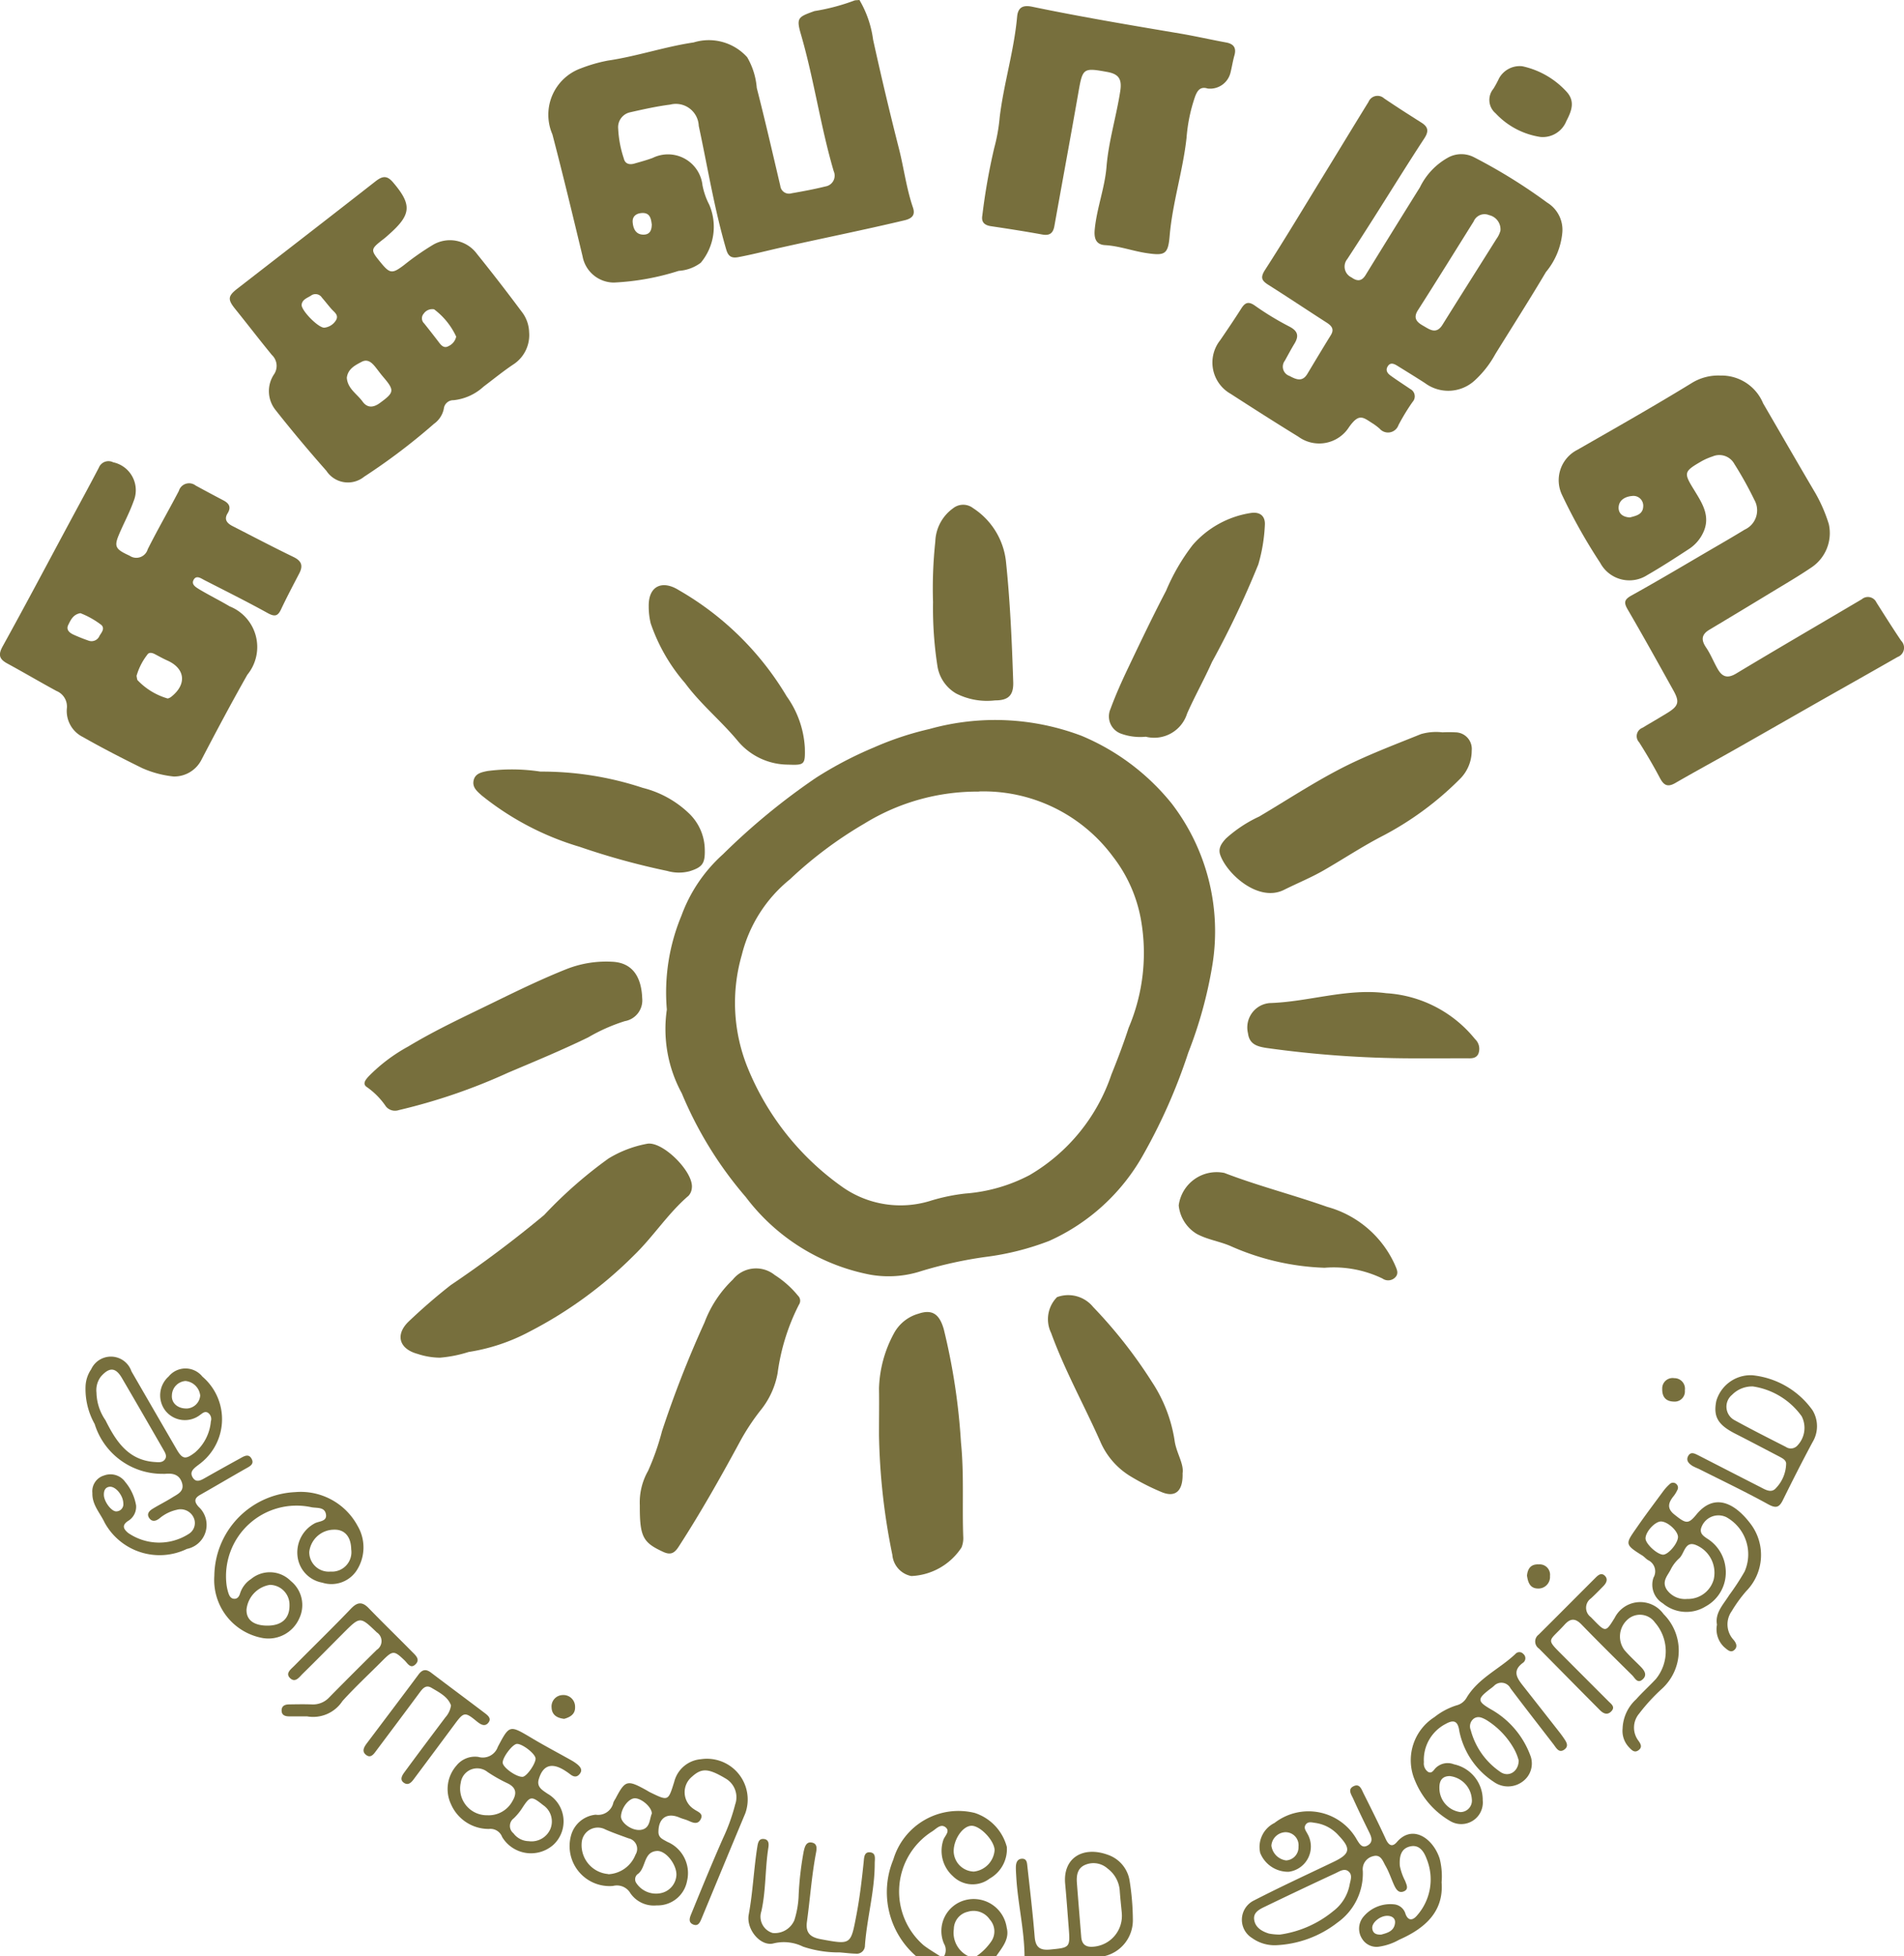 <svg xmlns="http://www.w3.org/2000/svg" width="73.411" height="75.379" viewBox="0 0 73.411 75.379">
  <g id="sgv" transform="translate(1690.167 889.37)">
    <g id="Group_5613" data-name="Group 5613" transform="translate(-1690.167 -889.37)">
      <g id="Group_5612" data-name="Group 5612" transform="translate(0 0)">
        <path id="Path_9389" data-name="Path 9389" d="M-1425.193-889.37a4.062,4.062,0,0,1,.526,1.527q.458,2.082.983,4.146c.2.768.294,1.561.551,2.316.1.284-.015.427-.318.5-1.571.373-3.154.691-4.729,1.043-.556.124-1.108.269-1.67.375-.267.051-.4-.013-.482-.3-.457-1.563-.715-3.169-1.057-4.757a.882.882,0,0,0-1.1-.819c-.524.067-1.043.183-1.56.3a.587.587,0,0,0-.446.629,4.237,4.237,0,0,0,.217,1.147c.044.2.206.252.395.2.241-.069.484-.134.718-.221a1.338,1.338,0,0,1,1.92,1.051,2.7,2.7,0,0,0,.258.745,2.161,2.161,0,0,1-.324,2.244,1.584,1.584,0,0,1-.851.312,9.687,9.687,0,0,1-2.5.451,1.232,1.232,0,0,1-1.206-1.01c-.377-1.57-.755-3.141-1.163-4.7a1.9,1.9,0,0,1,1.095-2.544,5.89,5.89,0,0,1,1.042-.3c1.119-.164,2.193-.535,3.31-.7a1.989,1.989,0,0,1,2.062.57,2.779,2.779,0,0,1,.37,1.184c.322,1.254.612,2.516.908,3.776a.337.337,0,0,0,.433.284c.439-.076.879-.158,1.311-.265a.421.421,0,0,0,.315-.586c-.508-1.725-.755-3.512-1.254-5.239-.2-.676-.13-.7.51-.932a7.974,7.974,0,0,0,1.562-.415Zm-8.01,8.633c-.027-.215-.071-.44-.375-.424-.219.012-.38.127-.358.364s.117.47.418.469C-1433.269-880.329-1433.2-880.5-1433.2-880.737Z" transform="translate(1458.33 889.37)" fill="#776f3d"/>
        <path id="Path_9390" data-name="Path 9390" d="M-1280.672-50.277a3.267,3.267,0,0,1-.872-3.713,2.618,2.618,0,0,1,3.143-1.8,1.883,1.883,0,0,1,1.235,1.312,1.3,1.3,0,0,1-.661,1.215,1.078,1.078,0,0,1-1.423-.095,1.308,1.308,0,0,1-.369-1.376c.046-.168.3-.355.074-.516-.188-.132-.36.091-.519.183a2.742,2.742,0,0,0-.313,4.374c.2.155.417.278.626.416Zm1.456-4.029a.8.8,0,0,0,.778.775.9.9,0,0,0,.8-.828c-.011-.373-.564-.952-.9-.937S-1279.221-54.766-1279.216-54.306Z" transform="translate(1315.986 125.656)" fill="#776f3d"/>
        <path id="Path_9391" data-name="Path 9391" d="M-1222.178-33.3c-.01-1.023-.258-2.02-.318-3.038-.007-.125-.017-.251-.016-.376,0-.163.044-.329.236-.335s.194.166.209.305c.1.9.207,1.8.28,2.705.033.4.2.527.592.49.771-.074.781-.072.719-.861-.044-.556-.083-1.113-.135-1.669-.095-1.015.7-1.467,1.645-1.122a1.264,1.264,0,0,1,.836.98,9.917,9.917,0,0,1,.129,1.541,1.42,1.42,0,0,1-1.079,1.381Zm3.75-1.662c-.023-.247-.058-.551-.079-.856a1.165,1.165,0,0,0-.466-.851.816.816,0,0,0-.86-.147c-.307.125-.348.41-.326.7.053.693.111,1.386.167,2.079.024.3.188.406.479.377A1.191,1.191,0,0,0-1218.429-34.962Z" transform="translate(1261.68 108.679)" fill="#776f3d"/>
        <path id="Path_9392" data-name="Path 9392" d="M-1256.6-13.456a.478.478,0,0,0-.007-.472,1.23,1.23,0,0,1,.817-1.681,1.286,1.286,0,0,1,1.6,1.062c.115.437-.174.761-.4,1.091h-.754a2.2,2.2,0,0,0,.555-.557.682.682,0,0,0-.053-.848.753.753,0,0,0-.847-.3.69.69,0,0,0-.54.666,1,1,0,0,0,.55,1.041Z" transform="translate(1293.005 88.834)" fill="#776f3d"/>
        <path id="Path_9393" data-name="Path 9393" d="M-1384.037-546.9a7.688,7.688,0,0,1,.562-3.616,5.883,5.883,0,0,1,1.6-2.367,25.625,25.625,0,0,1,3.578-2.943,14.58,14.58,0,0,1,2.252-1.179,11.867,11.867,0,0,1,2.13-.706,9.409,9.409,0,0,1,5.87.262,8.835,8.835,0,0,1,3.477,2.614,8.088,8.088,0,0,1,1.563,6.228,16.532,16.532,0,0,1-.927,3.365,21.542,21.542,0,0,1-1.733,3.929,7.821,7.821,0,0,1-3.628,3.327,10.411,10.411,0,0,1-2.452.618,16.12,16.12,0,0,0-2.483.546,4.061,4.061,0,0,1-1.981.136,7.876,7.876,0,0,1-4.783-2.988,14.838,14.838,0,0,1-2.469-4A5.174,5.174,0,0,1-1384.037-546.9Zm12.038-8.4a8.294,8.294,0,0,0-4.422,1.233,15.725,15.725,0,0,0-2.87,2.147,5.425,5.425,0,0,0-1.855,2.91,6.645,6.645,0,0,0,.234,4.373,10.431,10.431,0,0,0,3.681,4.6,3.894,3.894,0,0,0,3.324.517,7.311,7.311,0,0,1,1.385-.291,6.33,6.33,0,0,0,2.474-.712,7.124,7.124,0,0,0,3.15-3.869c.239-.593.466-1.188.664-1.8a7.368,7.368,0,0,0,.472-4.2,5.547,5.547,0,0,0-1.073-2.4A6.209,6.209,0,0,0-1372-555.306Z" transform="translate(1409.748 585.806)" fill="#776f3d"/>
        <path id="Path_9394" data-name="Path 9394" d="M-966.375-716.6a1.737,1.737,0,0,1,1.653,1.072c.673,1.155,1.339,2.314,2.019,3.466a5.9,5.9,0,0,1,.513,1.187,1.59,1.59,0,0,1-.647,1.654c-.517.352-1.06.667-1.595.992q-1.178.716-2.361,1.423c-.315.188-.324.4-.125.691.171.252.284.543.436.809.168.3.364.4.712.194,1.61-.969,3.235-1.912,4.852-2.868a.363.363,0,0,1,.566.127c.314.494.625.99.953,1.474a.381.381,0,0,1-.14.625c-.966.553-1.938,1.1-2.906,1.648-1.125.64-2.248,1.284-3.374,1.922-.763.432-1.535.85-2.294,1.289-.3.171-.444.078-.591-.2-.247-.467-.515-.924-.8-1.373a.344.344,0,0,1,.125-.556c.322-.193.648-.38.968-.577.426-.263.474-.422.236-.851-.582-1.047-1.163-2.094-1.766-3.128-.156-.268-.145-.385.144-.545,1.071-.594,2.123-1.222,3.181-1.839.4-.231.794-.462,1.185-.7a.816.816,0,0,0,.37-1.146,14.029,14.029,0,0,0-.772-1.386.659.659,0,0,0-.838-.287,2.341,2.341,0,0,0-.42.182c-.709.408-.7.45-.274,1.139.3.493.633,1,.322,1.634a1.519,1.519,0,0,1-.547.617c-.525.343-1.052.685-1.6,1a1.273,1.273,0,0,1-1.812-.468A21.482,21.482,0,0,1-972.476-712a1.313,1.313,0,0,1,.588-1.736c1.485-.851,2.975-1.693,4.434-2.589A1.938,1.938,0,0,1-966.375-716.6Zm-3.483,5.467c.219-.059.5-.106.512-.421a.378.378,0,0,0-.429-.405c-.25.02-.509.147-.52.444C-970.3-711.281-970.13-711.146-969.858-711.132Z" transform="translate(1032.702 731.073)" fill="#776f3d"/>
        <path id="Path_9395" data-name="Path 9395" d="M-1118.5-839.875a2.768,2.768,0,0,1-.632,1.531c-.632,1.065-1.3,2.111-1.952,3.163a3.928,3.928,0,0,1-.794,1.015,1.506,1.506,0,0,1-1.921.1c-.351-.226-.708-.445-1.063-.665-.124-.077-.265-.142-.367.016s-.013.276.106.362c.248.18.506.344.759.517a.318.318,0,0,1,.088.5,8.247,8.247,0,0,0-.543.892.426.426,0,0,1-.724.138,2.379,2.379,0,0,0-.232-.179c-.4-.248-.547-.449-.948.115a1.364,1.364,0,0,1-1.956.371c-.878-.539-1.747-1.094-2.613-1.653a1.384,1.384,0,0,1-.4-2.064c.274-.4.549-.806.81-1.217.148-.234.277-.294.534-.112a11.088,11.088,0,0,0,1.318.8c.332.171.384.362.2.663-.13.214-.247.436-.369.655a.378.378,0,0,0,.179.588c.248.132.491.245.686-.075.3-.5.6-1,.909-1.5.138-.226.032-.355-.157-.477-.75-.482-1.492-.978-2.246-1.454-.261-.165-.329-.279-.132-.585.785-1.216,1.528-2.46,2.286-3.693.568-.925,1.13-1.854,1.7-2.776a.376.376,0,0,1,.6-.138c.472.321.954.628,1.437.933.27.17.295.336.112.615-.672,1.025-1.314,2.068-1.971,3.1q-.492.775-.994,1.543a.459.459,0,0,0,.16.709c.231.165.4.149.55-.1q1.039-1.69,2.09-3.373a2.617,2.617,0,0,1,1.107-1.157,1.064,1.064,0,0,1,.962-.008,20.9,20.9,0,0,1,2.838,1.757A1.228,1.228,0,0,1-1118.5-839.875Zm-2.386-.067a.563.563,0,0,0-.438-.595.453.453,0,0,0-.595.244c-.714,1.141-1.423,2.285-2.148,3.419-.2.309-.038.466.2.6s.5.352.743-.033c.69-1.107,1.39-2.209,2.084-3.314A.966.966,0,0,0-1120.886-839.942Z" transform="translate(1178.738 848.827)" fill="#776f3d"/>
        <path id="Path_9396" data-name="Path 9396" d="M-1683.47-664.925a4,4,0,0,1-1.212-.322c-.773-.38-1.541-.774-2.29-1.2a1.118,1.118,0,0,1-.617-1.107.647.647,0,0,0-.4-.667c-.636-.345-1.259-.713-1.895-1.058-.309-.168-.363-.332-.179-.664.87-1.572,1.71-3.16,2.561-4.743.382-.711.77-1.42,1.144-2.136a.4.4,0,0,1,.553-.212,1.1,1.1,0,0,1,.789,1.5c-.162.457-.4.886-.585,1.337-.17.422-.093.525.43.763a.458.458,0,0,0,.7-.249c.381-.759.807-1.495,1.2-2.247a.411.411,0,0,1,.646-.209q.532.29,1.068.571c.223.116.313.263.166.5s-.025.384.194.495c.782.4,1.557.807,2.345,1.188.312.151.378.334.225.63-.237.458-.48.913-.7,1.381-.124.269-.243.3-.51.156-.8-.443-1.627-.854-2.445-1.273-.131-.067-.305-.2-.411-.027-.12.193.083.3.218.385.382.228.782.425,1.164.652a1.686,1.686,0,0,1,.681,2.634c-.612,1.078-1.194,2.173-1.767,3.272A1.179,1.179,0,0,1-1683.47-664.925Zm-1.432-3.885a1.253,1.253,0,0,0,.031.165,2.586,2.586,0,0,0,1.169.714.342.342,0,0,0,.145-.072c.6-.476.53-1.083-.152-1.389-.164-.073-.321-.161-.48-.245-.107-.056-.232-.089-.3.02A2.4,2.4,0,0,0-1684.9-668.81Zm-2.165-2.409c-.275.045-.373.259-.468.452s.054.309.214.381c.189.085.383.162.579.229a.332.332,0,0,0,.413-.192c.078-.128.21-.271.075-.412A3.276,3.276,0,0,0-1687.066-671.219Z" transform="translate(1690.167 694.849)" fill="#776f3d"/>
        <path id="Path_9397" data-name="Path 9397" d="M-1572.85-801.917a1.348,1.348,0,0,1-.581,1.223c-.406.268-.784.579-1.174.872a2.021,2.021,0,0,1-1.159.525.366.366,0,0,0-.375.329.943.943,0,0,1-.38.581,23.855,23.855,0,0,1-2.693,2.039.992.992,0,0,1-1.453-.226c-.673-.762-1.328-1.541-1.957-2.339a1.163,1.163,0,0,1-.067-1.377.577.577,0,0,0-.08-.751c-.477-.582-.935-1.179-1.407-1.764-.3-.371-.294-.5.067-.784,1.783-1.382,3.57-2.761,5.347-4.151.26-.2.435-.223.663.045.735.861.714,1.241-.152,2.006-.063.055-.124.113-.19.164-.54.418-.541.423-.121.935.346.422.44.424.887.086a10.227,10.227,0,0,1,1.092-.765,1.291,1.291,0,0,1,1.719.33q.878,1.09,1.714,2.213A1.349,1.349,0,0,1-1572.85-801.917Zm-7.029,1.755c.029.421.395.622.609.919.181.25.413.235.656.06.574-.417.585-.489.123-1.029-.09-.106-.172-.219-.258-.328-.143-.183-.31-.367-.558-.236S-1579.838-800.507-1579.879-800.162Zm4.217-1.585a2.756,2.756,0,0,0-.852-1.053.4.4,0,0,0-.4.167.27.27,0,0,0,.018.378q.3.376.589.755c.092.119.2.207.354.116A.521.521,0,0,0-1575.662-801.747Zm-5.087-.345a.6.6,0,0,0,.456-.293c.109-.193-.064-.3-.172-.42-.129-.145-.246-.3-.374-.446a.293.293,0,0,0-.407-.087c-.145.1-.348.149-.375.358S-1580.99-802.09-1580.75-802.092Z" transform="translate(1593.251 814.72)" fill="#776f3d"/>
        <path id="Path_9398" data-name="Path 9398" d="M-1229.407-883.348c-.276-.087-.391.059-.485.3a6.318,6.318,0,0,0-.332,1.594c-.139,1.277-.543,2.505-.652,3.788-.06.709-.183.765-.889.66-.537-.08-1.051-.275-1.6-.307-.36-.021-.43-.27-.4-.6.078-.822.388-1.6.455-2.422.081-.99.38-1.94.53-2.918.07-.457-.057-.653-.5-.734-.937-.17-.95-.15-1.116.8-.3,1.714-.617,3.424-.924,5.137-.048.27-.176.38-.464.328-.658-.12-1.319-.223-1.98-.321-.256-.038-.383-.159-.333-.421a23.809,23.809,0,0,1,.457-2.591,6.808,6.808,0,0,0,.212-1.192c.158-1.3.554-2.561.671-3.868.035-.388.255-.453.58-.386,1.9.394,3.8.713,5.713,1.035.587.1,1.173.234,1.762.342.293.053.407.206.323.5-.061.214-.094.436-.148.652A.809.809,0,0,1-1229.407-883.348Z" transform="translate(1275.973 886.76)" fill="#776f3d"/>
        <path id="Path_9399" data-name="Path 9399" d="M-1504.25-355a2.805,2.805,0,0,1-.863-.146c-.714-.193-.874-.745-.331-1.259.515-.489,1.054-.956,1.614-1.394a44.49,44.49,0,0,0,3.6-2.7,16.992,16.992,0,0,1,2.48-2.177,4.379,4.379,0,0,1,1.474-.565c.6-.131,1.818,1.087,1.739,1.7a.5.5,0,0,1-.127.3c-.8.686-1.361,1.58-2.115,2.307a16.105,16.105,0,0,1-4,2.921,7.406,7.406,0,0,1-2.368.794A4.935,4.935,0,0,1-1504.25-355Z" transform="translate(1521.212 407.321)" fill="#776f3d"/>
        <path id="Path_9400" data-name="Path 9400" d="M-1395.687-296.612a2.457,2.457,0,0,1,.319-1.334,9.663,9.663,0,0,0,.536-1.528,41.482,41.482,0,0,1,1.639-4.189,4.456,4.456,0,0,1,1.092-1.653,1.145,1.145,0,0,1,1.615-.177,3.794,3.794,0,0,1,.9.8.266.266,0,0,1,.034.343,8.163,8.163,0,0,0-.823,2.645,3.155,3.155,0,0,1-.656,1.425,8.581,8.581,0,0,0-.819,1.252c-.736,1.358-1.495,2.7-2.336,4-.162.25-.307.343-.61.2C-1395.561-295.183-1395.693-295.4-1395.687-296.612Z" transform="translate(1420.356 354.628)" fill="#776f3d"/>
        <path id="Path_9401" data-name="Path 9401" d="M-1120.171-552.506a4.561,4.561,0,0,1,.5,0,.638.638,0,0,1,.628.7,1.542,1.542,0,0,1-.421,1.063,12.123,12.123,0,0,1-2.974,2.208c-.791.405-1.536.9-2.308,1.345-.494.284-1.025.5-1.534.754-.986.493-2.2-.611-2.458-1.343-.092-.258.048-.448.217-.634a5.109,5.109,0,0,1,1.286-.849c1.209-.716,2.38-1.5,3.655-2.1.843-.395,1.716-.727,2.58-1.076A2.106,2.106,0,0,1-1120.171-552.506Z" transform="translate(1175.787 580.728)" fill="#776f3d"/>
        <path id="Path_9402" data-name="Path 9402" d="M-1285.6-280.949c0-.729.01-1.259,0-1.788a4.705,4.705,0,0,1,.57-2.119,1.552,1.552,0,0,1,.953-.769c.528-.179.807.012.975.6a24.476,24.476,0,0,1,.663,4.37c.124,1.225.04,2.45.089,3.674a.956.956,0,0,1-.069.366,2.435,2.435,0,0,1-1.934,1.1.908.908,0,0,1-.732-.816A24.8,24.8,0,0,1-1285.6-280.949Z" transform="translate(1319.491 336.251)" fill="#776f3d"/>
        <path id="Path_9403" data-name="Path 9403" d="M-1511.656-445.49a.813.813,0,0,1-.67.881,6.826,6.826,0,0,0-1.408.623c-1.014.494-2.056.924-3.09,1.362a22.5,22.5,0,0,1-4.219,1.444.453.453,0,0,1-.493-.14,2.869,2.869,0,0,0-.725-.741c-.2-.125-.063-.287.055-.418a6.482,6.482,0,0,1,1.53-1.154c1.072-.647,2.209-1.169,3.333-1.719.926-.452,1.85-.9,2.807-1.278a4.174,4.174,0,0,1,1.72-.268C-1511.941-446.861-1511.681-446.188-1511.656-445.49Z" transform="translate(1536.417 483.961)" fill="#776f3d"/>
        <path id="Path_9404" data-name="Path 9404" d="M-1178.253-644.8a2.164,2.164,0,0,1-.972-.125.706.706,0,0,1-.39-.939c.2-.546.441-1.081.692-1.607.472-.991.945-1.982,1.453-2.953a7.9,7.9,0,0,1,1.025-1.763,3.718,3.718,0,0,1,2.257-1.237c.349-.048.551.129.527.474a6.415,6.415,0,0,1-.252,1.51,35.61,35.61,0,0,1-1.786,3.759c-.3.673-.662,1.315-.959,1.986A1.331,1.331,0,0,1-1178.253-644.8Z" transform="translate(1222.429 673.191)" fill="#776f3d"/>
        <path id="Path_9405" data-name="Path 9405" d="M-1469.674-535.338a12.372,12.372,0,0,1,3.947.627,3.955,3.955,0,0,1,1.775.977,1.968,1.968,0,0,1,.616,1.417c.011.518-.091.663-.582.818a1.626,1.626,0,0,1-.867-.011,27.946,27.946,0,0,1-3.378-.93,10.989,10.989,0,0,1-3.781-1.984c-.169-.153-.353-.3-.309-.554.051-.288.309-.336.541-.383A7.275,7.275,0,0,1-1469.674-535.338Z" transform="translate(1490.51 565.073)" fill="#776f3d"/>
        <path id="Path_9406" data-name="Path 9406" d="M-1260.641-653.369a16.929,16.929,0,0,1,.088-2.335,1.643,1.643,0,0,1,.685-1.281.625.625,0,0,1,.773-.005,2.815,2.815,0,0,1,1.263,2.027c.164,1.552.231,3.112.283,4.671.017.515-.185.711-.7.71a2.631,2.631,0,0,1-1.5-.265,1.489,1.489,0,0,1-.723-1.063A14.611,14.611,0,0,1-1260.641-653.369Z" transform="translate(1296.615 676.573)" fill="#776f3d"/>
        <path id="Path_9407" data-name="Path 9407" d="M-1385.515-613.826c.014.638-.008.666-.65.64a2.538,2.538,0,0,1-1.917-.889c-.648-.787-1.446-1.432-2.052-2.253a6.919,6.919,0,0,1-1.324-2.3,2.738,2.738,0,0,1-.077-.663c-.011-.786.526-1.017,1.161-.618a11.5,11.5,0,0,1,4.16,4.094A3.753,3.753,0,0,1-1385.515-613.826Z" transform="translate(1416.547 642.652)" fill="#776f3d"/>
        <path id="Path_9408" data-name="Path 9408" d="M-1202.359-286.737c.021.691-.282.935-.791.731a8.972,8.972,0,0,1-1.191-.6,2.906,2.906,0,0,1-1.193-1.36c-.622-1.4-1.368-2.737-1.893-4.178a1.21,1.21,0,0,1,.227-1.382,1.239,1.239,0,0,1,1.392.379,18.329,18.329,0,0,1,2.267,2.888,5.651,5.651,0,0,1,.871,2.239C-1202.611-287.538-1202.3-287.11-1202.359-286.737Z" transform="translate(1247.955 343.514)" fill="#776f3d"/>
        <path id="Path_9409" data-name="Path 9409" d="M-1147.549-349.034a1.474,1.474,0,0,1,1.761-1.25c1.3.5,2.653.843,3.964,1.307a4.031,4.031,0,0,1,2.612,2.237c.064.155.158.316.021.469a.379.379,0,0,1-.5.057,4.331,4.331,0,0,0-2.235-.416,9.68,9.68,0,0,1-3.6-.826c-.431-.193-.909-.251-1.334-.483A1.449,1.449,0,0,1-1147.549-349.034Z" transform="translate(1192.996 395.486)" fill="#776f3d"/>
        <path id="Path_9410" data-name="Path 9410" d="M-1109.485-430.3a41.121,41.121,0,0,1-5.6-.4c-.36-.056-.656-.143-.71-.564a.946.946,0,0,1,.515-1.081.961.961,0,0,1,.323-.085c1.5-.045,2.975-.581,4.488-.38a4.777,4.777,0,0,1,3.428,1.769.514.514,0,0,1,.123.576c-.1.195-.306.162-.485.163C-1108-430.3-1108.6-430.3-1109.485-430.3Z" transform="translate(1163.913 471.085)" fill="#776f3d"/>
        <path id="Path_9411" data-name="Path 9411" d="M-1110.78-64.263c.086,1.126-.636,1.772-1.637,2.212a2.209,2.209,0,0,1-.746.262.652.652,0,0,1-.683-.3.715.715,0,0,1,.035-.828,1.351,1.351,0,0,1,1.182-.5.509.509,0,0,1,.458.374c.1.264.271.259.44.061a2.1,2.1,0,0,0,.371-2.193c-.1-.27-.28-.561-.644-.47s-.406.416-.388.74a2.17,2.17,0,0,0,.207.589c.049.139.152.314-.049.4s-.3-.075-.376-.236c-.115-.254-.2-.521-.341-.762-.1-.178-.177-.448-.485-.353a.518.518,0,0,0-.382.569,2.321,2.321,0,0,1-.977,1.985,4.15,4.15,0,0,1-2.394.874,1.489,1.489,0,0,1-.9-.279.826.826,0,0,1,.069-1.444c1.013-.522,2.051-1,3.079-1.492.636-.306.675-.506.195-1.01a1.477,1.477,0,0,0-.9-.489c-.136-.017-.288-.072-.381.076-.079.127.019.235.076.346a.981.981,0,0,1-.723,1.461,1.157,1.157,0,0,1-1.1-.726,1.03,1.03,0,0,1,.55-1.155,2.139,2.139,0,0,1,3.184.656c.1.157.2.34.425.2.194-.126.138-.3.051-.481-.215-.437-.428-.875-.628-1.318-.07-.153-.222-.355.017-.473s.306.121.383.273c.293.584.586,1.168.858,1.761.11.241.248.328.428.119.6-.7,1.4-.149,1.653.644A2.782,2.782,0,0,1-1110.78-64.263Zm-6.226,2.012a4.148,4.148,0,0,0,2.053-.907,1.661,1.661,0,0,0,.626-1.011c.033-.176.121-.373-.037-.511s-.349-.009-.5.063q-1.36.631-2.71,1.283c-.209.1-.469.217-.434.5.038.308.294.46.571.545A2.278,2.278,0,0,0-1117.006-62.25Zm.212-3.944a.56.56,0,0,0-.549.517.661.661,0,0,0,.568.57.507.507,0,0,0,.477-.535A.5.5,0,0,0-1116.793-66.195Zm3.688,3.945c.231-.063.5-.13.531-.455.014-.176-.122-.267-.3-.268-.284,0-.6.264-.579.482C-1113.433-62.3-1113.308-62.24-1113.106-62.249Z" transform="translate(1166.363 136.803)" fill="#776f3d"/>
        <path id="Path_9412" data-name="Path 9412" d="M-1647.964-260.655a2.726,2.726,0,0,1-2.57-1.92,2.748,2.748,0,0,1-.35-1.486,1.253,1.253,0,0,1,.215-.622.837.837,0,0,1,1.554.079q.867,1.5,1.738,3c.231.4.351.4.71.127a1.787,1.787,0,0,0,.613-1.2.292.292,0,0,0-.116-.334c-.118-.068-.206.02-.3.086a.958.958,0,0,1-1.335-.161.969.969,0,0,1,.125-1.321.835.835,0,0,1,1.3.006,2.154,2.154,0,0,1-.037,3.31c-.053.046-.11.085-.165.128-.147.116-.3.241-.171.45s.306.113.471.019q.673-.381,1.351-.753c.145-.08.325-.2.441,0,.131.224-.072.307-.235.4-.581.329-1.155.67-1.738,1-.24.134-.235.269-.067.46a.943.943,0,0,1-.447,1.625,2.417,2.417,0,0,1-3.174-1.016c-.176-.373-.486-.684-.471-1.138a.632.632,0,0,1,.451-.675.7.7,0,0,1,.82.255,1.9,1.9,0,0,1,.414.9.637.637,0,0,1-.314.6c-.236.162-.182.3.008.459a2.11,2.11,0,0,0,2.321.047.492.492,0,0,0,.213-.619.555.555,0,0,0-.66-.32,1.563,1.563,0,0,0-.668.332c-.136.105-.285.149-.4-.023-.1-.157.013-.27.134-.345.249-.153.513-.282.76-.438.205-.129.478-.233.376-.566-.1-.314-.342-.374-.632-.347C-1647.852-260.651-1647.908-260.656-1647.964-260.655Zm-2.5-3.126a1.937,1.937,0,0,0,.346,1.06c.4.8.874,1.547,1.909,1.611.141.009.289.029.383-.1s.006-.266-.063-.385c-.529-.917-1.057-1.835-1.593-2.749-.245-.419-.484-.429-.81-.062A.865.865,0,0,0-1650.464-263.782Zm3.478.609a.543.543,0,0,0,.521-.5.632.632,0,0,0-.566-.561.567.567,0,0,0-.525.548C-1647.582-263.389-1647.339-263.167-1646.986-263.173Zm-2.961,3.014c-.167.015-.234.131-.232.308,0,.266.3.662.489.642a.275.275,0,0,0,.26-.313C-1649.434-259.812-1649.711-260.166-1649.947-260.158Z" transform="translate(1654.184 317.452)" fill="#776f3d"/>
        <path id="Path_9413" data-name="Path 9413" d="M-1424.574-74.4a1.094,1.094,0,0,1-1.015-.471.6.6,0,0,0-.669-.278,1.541,1.541,0,0,1-1.621-1.934,1.094,1.094,0,0,1,.954-.812.6.6,0,0,0,.682-.472.936.936,0,0,1,.081-.146c.374-.714.451-.736,1.187-.329.049.027.095.059.145.083.71.345.7.343.934-.408a1.155,1.155,0,0,1,1.025-.866,1.571,1.571,0,0,1,1.713,2.087c-.566,1.348-1.123,2.7-1.684,4.05-.06.143-.127.315-.325.232s-.135-.259-.077-.4c.4-.977.8-1.956,1.228-2.924a7.321,7.321,0,0,0,.468-1.3.833.833,0,0,0-.349-.99c-.689-.413-.941-.422-1.32-.078a.774.774,0,0,0,.088,1.253c.135.1.384.158.243.4-.122.208-.312.107-.483.033-.1-.044-.213-.067-.315-.111-.489-.212-.822.012-.822.551,0,.232.182.287.337.379a1.308,1.308,0,0,1,.766,1.511A1.153,1.153,0,0,1-1424.574-74.4Zm-1.869-1.2a1.185,1.185,0,0,0,1.053-.756.415.415,0,0,0-.267-.627c-.3-.11-.6-.213-.895-.343a.623.623,0,0,0-.907.455A1.117,1.117,0,0,0-1426.443-75.608Zm2.631.018c0-.413-.417-.936-.752-.915-.537.034-.408.671-.754.9a.255.255,0,0,0-.037.343.913.913,0,0,0,.942.382A.752.752,0,0,0-1423.812-75.59Zm-.949-2.35c.009-.239-.369-.574-.632-.595-.238-.019-.535.347-.557.687-.016.24.389.559.736.533C-1424.819-77.344-1424.858-77.715-1424.761-77.939Z" transform="translate(1449.893 147.828)" fill="#776f3d"/>
        <path id="Path_9414" data-name="Path 9414" d="M-1038.223-123.519a.833.833,0,0,1-1.259.8,3.2,3.2,0,0,1-1.348-1.547,1.969,1.969,0,0,1,.745-2.455,2.65,2.65,0,0,1,.844-.451.622.622,0,0,0,.394-.293c.453-.762,1.275-1.111,1.887-1.693a.2.2,0,0,1,.3,0,.214.214,0,0,1,0,.335c-.465.333-.216.631.025.937q.685.871,1.368,1.743c.052.066.1.133.148.2.1.151.247.326.04.474s-.311-.069-.417-.207c-.553-.717-1.111-1.431-1.656-2.155a.394.394,0,0,0-.639-.091c-.022.017-.042.037-.064.054-.613.457-.613.527.033.895a3.392,3.392,0,0,1,1.451,1.775.857.857,0,0,1-.29.942.943.943,0,0,1-1.138.028,3.068,3.068,0,0,1-1.325-1.948c-.052-.384-.2-.465-.524-.285a1.558,1.558,0,0,0-.843,1.479.393.393,0,0,0,.158.369c.151.086.218-.073.3-.151a.657.657,0,0,1,.7-.139A1.4,1.4,0,0,1-1038.223-123.519Zm1.387-1.531a1.936,1.936,0,0,0-.174-.438,3.091,3.091,0,0,0-1.081-1.129c-.155-.082-.3-.157-.466-.054a.374.374,0,0,0-.128.449,2.814,2.814,0,0,0,1.124,1.6C-1037.239-124.38-1036.84-124.61-1036.836-125.05Zm-3.057,1.071a.932.932,0,0,0,.807.917.442.442,0,0,0,.443-.5.961.961,0,0,0-.853-.887C-1039.8-124.446-1039.9-124.257-1039.893-123.979Z" transform="translate(1095.391 192.894)" fill="#776f3d"/>
        <path id="Path_9415" data-name="Path 9415" d="M-1591.515-199.641a3.268,3.268,0,0,1,3.111-3.222,2.49,2.49,0,0,1,2.412,1.3,1.631,1.631,0,0,1-.034,1.716,1.163,1.163,0,0,1-1.329.472,1.165,1.165,0,0,1-.954-1.03,1.273,1.273,0,0,1,.661-1.253c.166-.091.488-.065.436-.354s-.35-.228-.559-.269a2.719,2.719,0,0,0-3.274,2.984,1.785,1.785,0,0,0,.073.325c.035.107.092.214.223.22s.195-.1.227-.209a1.036,1.036,0,0,1,.424-.554,1.136,1.136,0,0,1,1.532.078,1.191,1.191,0,0,1,.326,1.439,1.3,1.3,0,0,1-1.4.76A2.273,2.273,0,0,1-1591.515-199.641Zm5.277-1.019c-.007-.48-.249-.763-.647-.756a.966.966,0,0,0-.97.859.751.751,0,0,0,.819.756A.749.749,0,0,0-1586.238-200.66Zm-3.231,2.942c.558,0,.86-.281.852-.793a.765.765,0,0,0-.757-.778,1.077,1.077,0,0,0-.9.946C-1590.29-197.944-1590-197.719-1589.47-197.718Z" transform="translate(1599.779 260.365)" fill="#776f3d"/>
        <path id="Path_9416" data-name="Path 9416" d="M-937.038-201.67c-.083-.456.248-.777.472-1.139a9.158,9.158,0,0,0,.593-.907,1.639,1.639,0,0,0-.7-2.094.7.7,0,0,0-.984.449c-.032.188.094.27.223.363a1.515,1.515,0,0,1,.728,1.16,1.49,1.49,0,0,1-.772,1.468,1.413,1.413,0,0,1-1.65-.123.835.835,0,0,1-.357-.99.478.478,0,0,0-.209-.673c-.082-.05-.147-.131-.229-.182-.706-.439-.637-.451-.177-1.117.317-.458.653-.9.985-1.351a1.764,1.764,0,0,1,.251-.277.182.182,0,0,1,.265,0,.183.183,0,0,1,.03.23,1.163,1.163,0,0,1-.129.215c-.2.244-.294.473.009.717.454.365.541.393.859.006.7-.851,1.482-.431,2.069.336a1.986,1.986,0,0,1-.148,2.616,5.394,5.394,0,0,0-.563.777.874.874,0,0,0,.061,1.087c.11.124.186.278.041.406s-.275-.019-.391-.112A.943.943,0,0,1-937.038-201.67Zm-1.148-.991a1.028,1.028,0,0,0,1.025-.761,1.158,1.158,0,0,0-.668-1.308c-.45-.2-.456.324-.67.509a1.437,1.437,0,0,0-.325.431c-.119.235-.35.451-.154.764A.855.855,0,0,0-938.186-202.661Zm-1-2.985c-.231-.012-.607.393-.607.653,0,.2.422.6.663.626.191.022.57-.408.589-.669C-938.528-205.261-938.919-205.632-939.188-205.646Z" transform="translate(1003.238 264.279)" fill="#776f3d"/>
        <path id="Path_9417" data-name="Path 9417" d="M-980.039-159.046a1.6,1.6,0,0,1,.522-1.13c.241-.27.512-.514.759-.779a1.687,1.687,0,0,0-.034-2.181.708.708,0,0,0-1.069-.1.874.874,0,0,0-.1,1.171c.191.221.409.418.614.626.147.149.274.328.076.5s-.292-.059-.4-.165c-.654-.646-1.31-1.291-1.949-1.952-.243-.251-.429-.248-.658.006-.622.689-.752.5-.014,1.241q.856.858,1.713,1.714c.109.108.263.213.108.379s-.313.087-.441-.041c-.786-.789-1.567-1.583-2.351-2.374a.329.329,0,0,1-.012-.538c.733-.727,1.46-1.46,2.191-2.19.1-.1.223-.211.359-.079s.06.283-.055.4c-.156.16-.312.32-.476.471a.444.444,0,0,0-.009.723l.088.09c.486.5.486.5.835-.065a1.105,1.105,0,0,1,1.883-.141,1.989,1.989,0,0,1-.067,2.882,7.2,7.2,0,0,0-.876.955.835.835,0,0,0-.026,1.044c.09.123.157.25.006.363s-.253.012-.359-.1A.913.913,0,0,1-980.039-159.046Z" transform="translate(1042.6 225.662)" fill="#776f3d"/>
        <path id="Path_9418" data-name="Path 9418" d="M-1482.859-92.754a.613.613,0,0,0,.751-.387c.451-.855.451-.847,1.3-.343.5.3,1.021.572,1.531.859a1.683,1.683,0,0,1,.242.163c.116.1.2.214.088.359s-.234.123-.365.023a2.666,2.666,0,0,0-.276-.187c-.473-.272-.79-.147-.942.376-.088.3.143.419.337.554a1.23,1.23,0,0,1,.225,1.972,1.3,1.3,0,0,1-1.972-.3.482.482,0,0,0-.507-.313,1.583,1.583,0,0,1-1.464-.949,1.368,1.368,0,0,1,.208-1.492A.916.916,0,0,1-1482.859-92.754Zm.345,2.248a1.039,1.039,0,0,0,.966-.538c.19-.316.144-.538-.2-.7a5.735,5.735,0,0,1-.758-.43.638.638,0,0,0-1.03.411A1.029,1.029,0,0,0-1482.513-90.506Zm1.6,1a.793.793,0,0,0,.831-.467.76.76,0,0,0-.279-.924c-.453-.361-.5-.358-.815.128a2.183,2.183,0,0,1-.318.383.364.364,0,0,0-.009.577A.746.746,0,0,0-1480.91-89.507Zm.259-3.192c-.007-.177-.506-.565-.716-.557-.168.006-.555.516-.549.723.005.188.534.562.77.545C-1480.991-92-1480.643-92.5-1480.651-92.7Z" transform="translate(1501.302 160.46)" fill="#776f3d"/>
        <path id="Path_9419" data-name="Path 9419" d="M-910.91-256.615a3.251,3.251,0,0,1,2.332,1.35,1.184,1.184,0,0,1,0,1.231c-.395.735-.772,1.48-1.142,2.229-.146.3-.277.324-.58.157-.877-.483-1.782-.914-2.676-1.364a2.233,2.233,0,0,1-.227-.105c-.134-.088-.262-.2-.174-.376.1-.193.254-.105.4-.033.78.4,1.56.8,2.344,1.2.206.1.458.285.649.057a1.4,1.4,0,0,0,.389-.942c-.005-.132-.136-.2-.25-.262-.567-.295-1.131-.594-1.7-.883-.677-.343-.866-.655-.743-1.266a1.378,1.378,0,0,1,1.257-.992C-910.994-256.617-910.952-256.615-910.91-256.615Zm.033.432a1.085,1.085,0,0,0-.806.326.589.589,0,0,0,.08.964c.656.362,1.328.7,1.994,1.039a.34.34,0,0,0,.425-.028.984.984,0,0,0,.188-1.151A2.827,2.827,0,0,0-910.877-256.183Z" transform="translate(978.462 309.612)" fill="#776f3d"/>
        <path id="Path_9420" data-name="Path 9420" d="M-1342.108-38.858a4.3,4.3,0,0,1-1.417-.222,1.675,1.675,0,0,0-1.131-.127c-.5.139-1.069-.535-.964-1.107.16-.867.194-1.746.331-2.613.025-.157.056-.33.265-.3.182.026.183.191.161.332-.129.813-.089,1.644-.27,2.453a.656.656,0,0,0,.433.835.819.819,0,0,0,.839-.491,3.573,3.573,0,0,0,.167-.987,12.269,12.269,0,0,1,.193-1.662c.04-.176.094-.4.334-.34.214.052.164.27.134.429-.162.865-.222,1.743-.342,2.613-.059.429.121.6.527.677,1.183.217,1.159.223,1.382-.94.129-.674.207-1.35.278-2.03.017-.161.013-.392.234-.378.257.017.191.257.192.432,0,1.067-.3,2.1-.377,3.155a.315.315,0,0,1-.361.319C-1341.679-38.813-1341.859-38.837-1342.108-38.858Z" transform="translate(1374.488 114.098)" fill="#776f3d"/>
        <path id="Path_9421" data-name="Path 9421" d="M-1003.3-858.892a3.233,3.233,0,0,1,1.717.994c.323.363.183.732-.018,1.115a.98.98,0,0,1-.994.617,2.967,2.967,0,0,1-1.737-.914.672.672,0,0,1-.081-.947,4.112,4.112,0,0,0,.216-.4A.911.911,0,0,1-1003.3-858.892Z" transform="translate(1061.995 861.445)" fill="#776f3d"/>
        <path id="Path_9422" data-name="Path 9422" d="M-1559.547-147.3c-.3,0-.493,0-.688,0-.148,0-.291-.04-.292-.224s.13-.234.283-.237c.293-.005.586-.01.879,0a.854.854,0,0,0,.674-.271q.91-.924,1.835-1.834a.4.4,0,0,0,0-.67c-.646-.619-.641-.624-1.289.024-.522.523-1.04,1.05-1.568,1.568-.13.127-.282.362-.483.174s.029-.347.157-.477c.726-.734,1.468-1.453,2.182-2.2.25-.261.436-.283.689-.022.553.571,1.124,1.124,1.681,1.69.122.124.307.277.135.461-.2.21-.313-.022-.434-.139-.407-.391-.456-.39-.865.022-.512.514-1.046,1.008-1.531,1.545A1.351,1.351,0,0,1-1559.547-147.3Z" transform="translate(1571.385 213.444)" fill="#776f3d"/>
        <path id="Path_9423" data-name="Path 9423" d="M-1519.413-119.535c-.116-.331-.451-.5-.753-.678-.244-.145-.369.07-.5.243-.539.728-1.084,1.453-1.628,2.179-.1.136-.216.307-.4.159-.169-.136-.07-.3.036-.443.663-.88,1.328-1.758,1.986-2.641.146-.2.287-.235.489-.082.677.514,1.361,1.02,2.039,1.534.13.1.315.222.168.4s-.323.043-.466-.074c-.426-.349-.482-.34-.813.106q-.785,1.058-1.574,2.114c-.1.14-.228.293-.409.159-.165-.122-.051-.29.036-.409.52-.708,1.048-1.409,1.576-2.111A.863.863,0,0,0-1519.413-119.535Z" transform="translate(1536.802 185.256)" fill="#776f3d"/>
        <path id="Path_9424" data-name="Path 9424" d="M-987.213-169.144c.028-.291.168-.448.457-.432a.4.4,0,0,1,.43.448.447.447,0,0,1-.46.482C-987.108-168.649-987.176-168.9-987.213-169.144Z" transform="translate(1046.088 229.863)" fill="#776f3d"/>
        <path id="Path_9425" data-name="Path 9425" d="M-924.52-254.362c-.341-.007-.455-.215-.449-.491a.4.4,0,0,1,.463-.412.408.408,0,0,1,.41.47A.393.393,0,0,1-924.52-254.362Z" transform="translate(989.058 308.375)" fill="#776f3d"/>
        <path id="Path_9426" data-name="Path 9426" d="M-1435.753-108.541c-.286-.032-.475-.156-.486-.436a.438.438,0,0,1,.417-.48.449.449,0,0,1,.489.454C-1435.32-108.715-1435.529-108.605-1435.753-108.541Z" transform="translate(1457.506 174.78)" fill="#776f3d"/>
      </g>
    </g>
  </g>
</svg>
